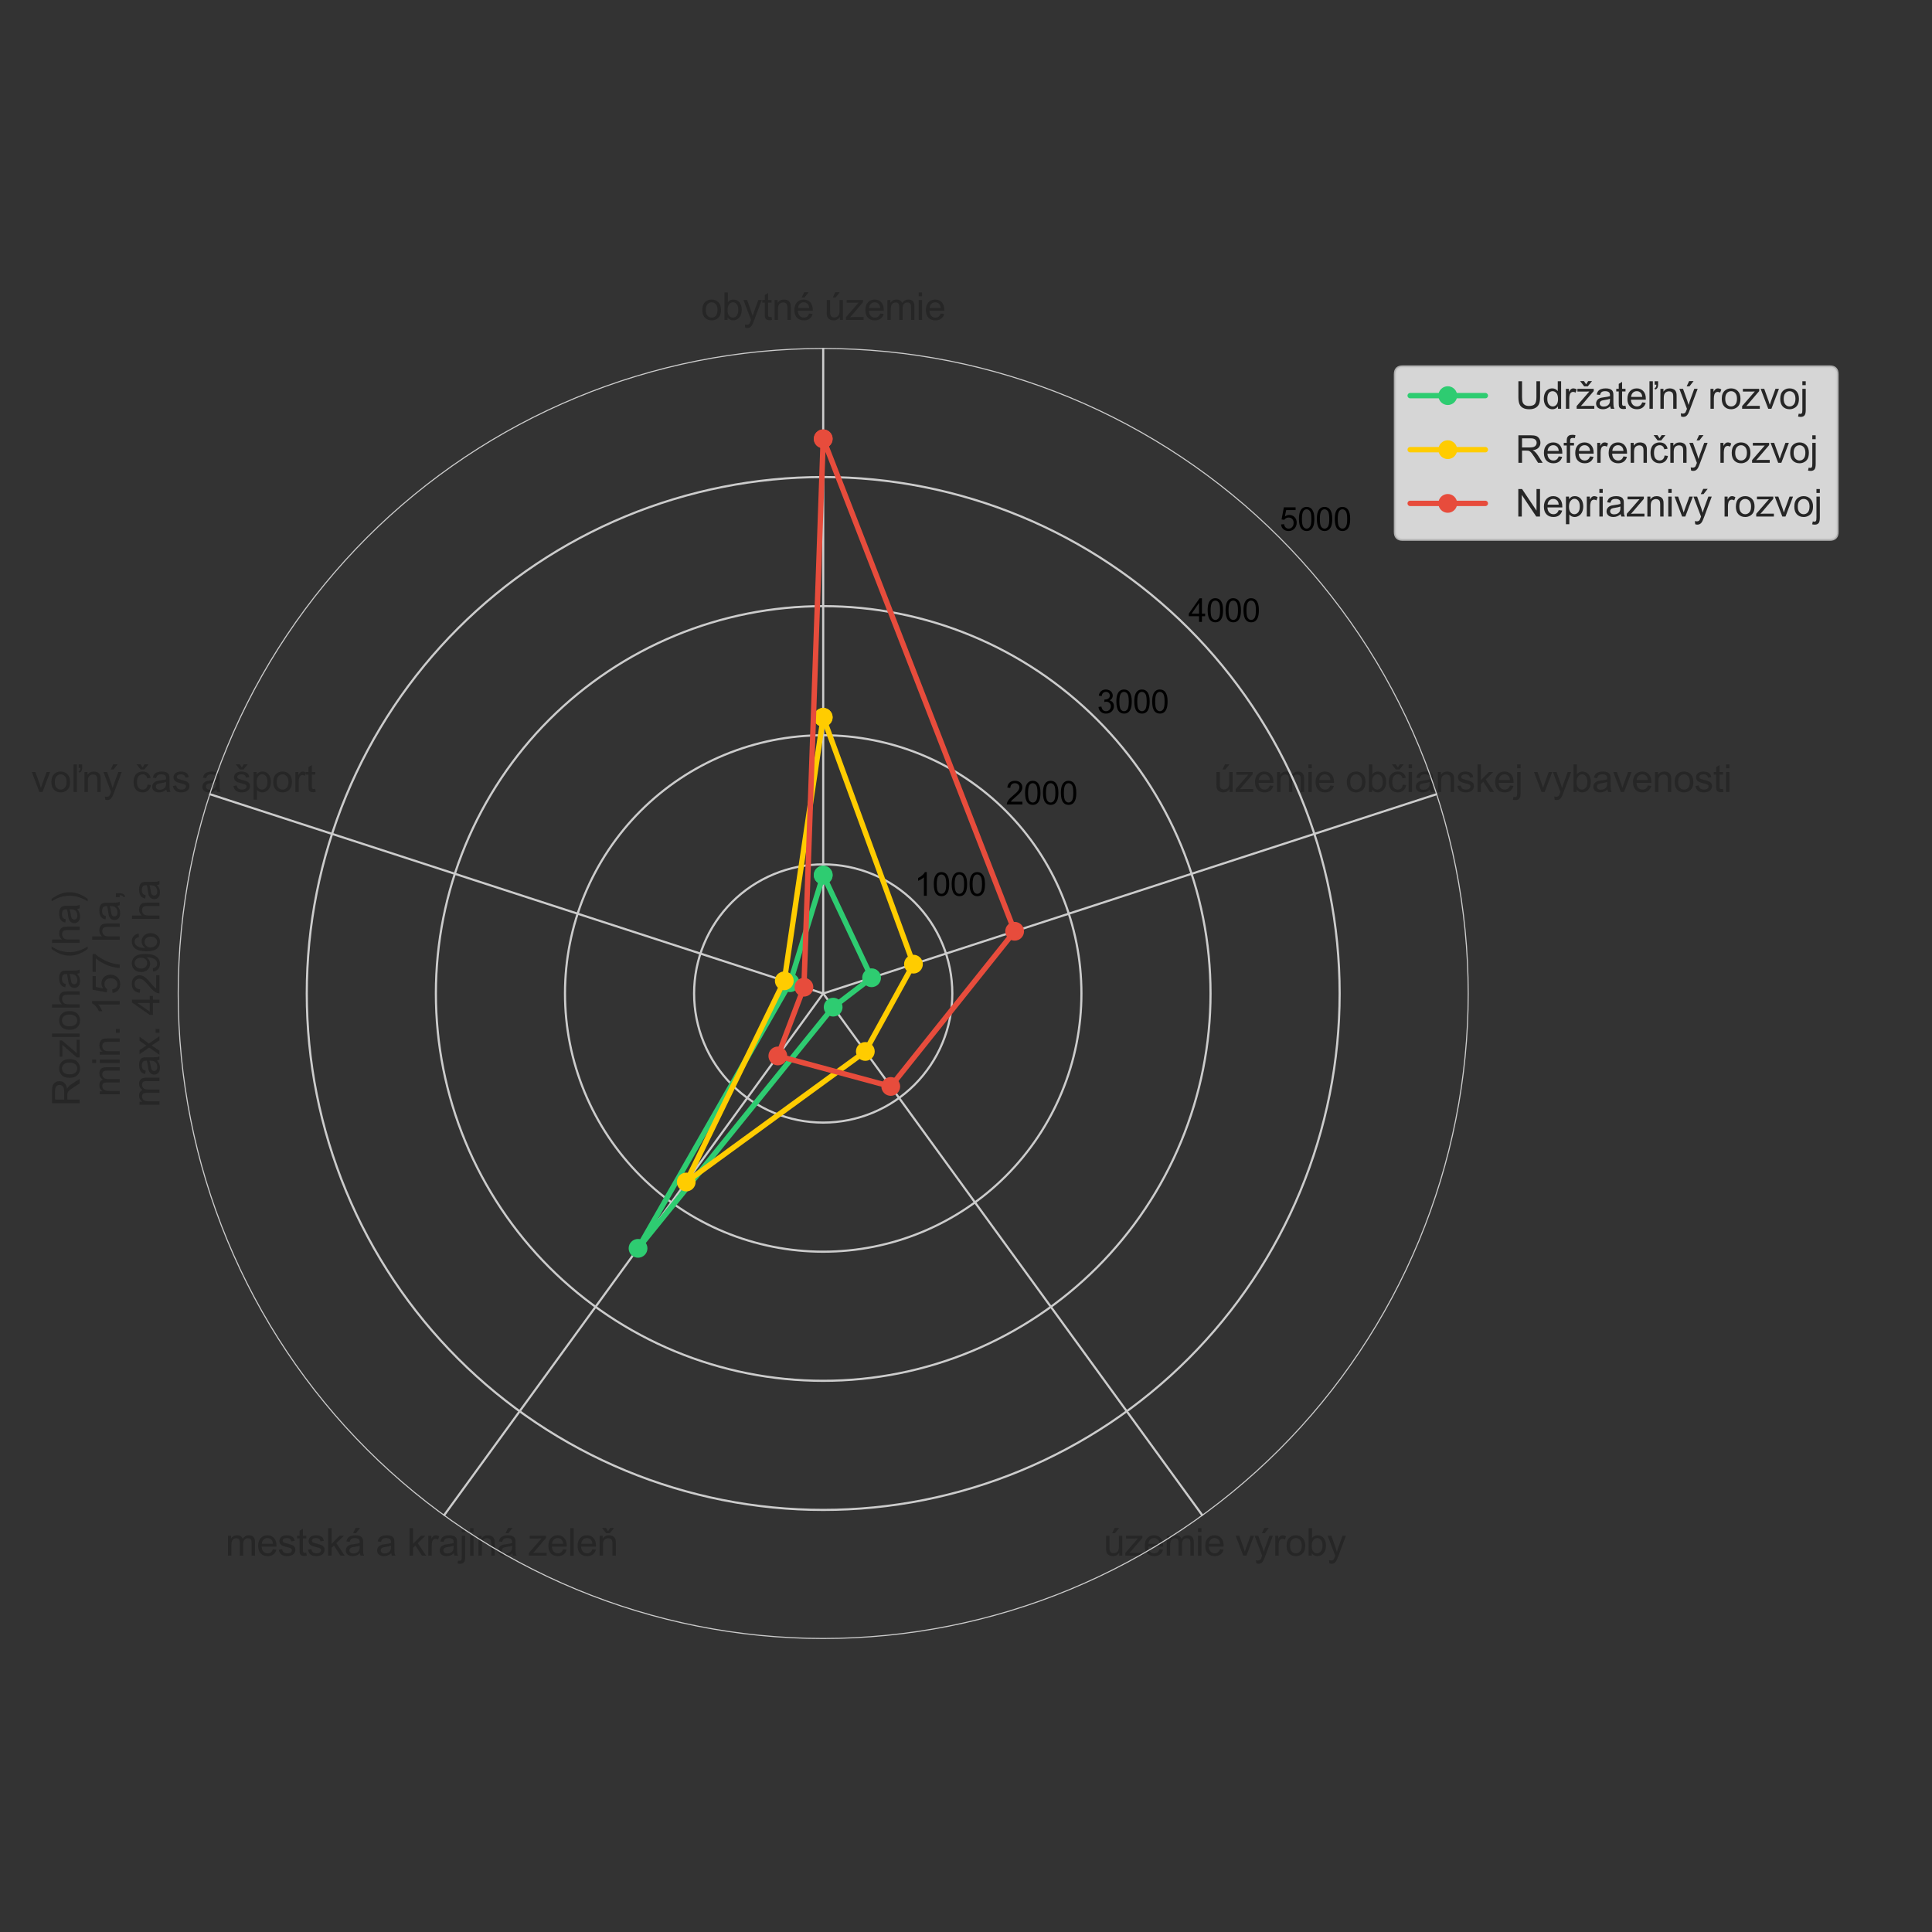 <?xml version="1.0" encoding="utf-8" standalone="no"?>
<!DOCTYPE svg PUBLIC "-//W3C//DTD SVG 1.1//EN"
  "http://www.w3.org/Graphics/SVG/1.1/DTD/svg11.dtd">
<svg xmlns:xlink="http://www.w3.org/1999/xlink" width="720pt" height="720pt" viewBox="0 0 720 720" xmlns="http://www.w3.org/2000/svg" version="1.1">
 <rect x="0" y="0" width="720" height="720" fill="#333333" stroke="none"/>
 <defs>
  <style type="text/css">*{stroke-linejoin: round; stroke-linecap: butt}</style>
 </defs>
 <g id="figure_1">
  <g id="patch_1">
   <path d="M 0 720 
L 720 720 
L 720 0 
L 0 0 
L 0 720 
z
" style="fill: none"/>
  </g>
  <g id="axes_1">
   <g id="patch_2">
    <path d="M 547.36 370.24 
C 547.36 338.648 541.137 307.364 529.047 278.176 
C 516.958 248.989 499.236 222.468 476.898 200.129 
C 454.559 177.79 428.037 160.069 398.85 147.979 
C 369.663 135.889 338.378 129.666 306.786 129.666 
C 275.194 129.666 243.91 135.889 214.723 147.979 
C 185.536 160.069 159.014 177.79 136.675 200.129 
C 114.336 222.468 96.615 248.989 84.525 278.176 
C 72.436 307.364 66.213 338.648 66.213 370.24 
C 66.213 401.832 72.436 433.116 84.525 462.304 
C 96.615 491.491 114.336 518.012 136.675 540.351 
C 159.014 562.69 185.536 580.411 214.723 592.501 
C 243.91 604.591 275.194 610.814 306.786 610.814 
C 338.378 610.814 369.663 604.591 398.85 592.501 
C 428.037 580.411 454.559 562.69 476.898 540.351 
C 499.236 518.012 516.958 491.491 529.047 462.304 
C 541.137 433.116 547.36 401.832 547.36 370.24 
M 306.786 370.24 
C 306.786 370.24 306.786 370.24 306.786 370.24 
C 306.786 370.24 306.786 370.24 306.786 370.24 
C 306.786 370.24 306.786 370.24 306.786 370.24 
C 306.786 370.24 306.786 370.24 306.786 370.24 
C 306.786 370.24 306.786 370.24 306.786 370.24 
C 306.786 370.24 306.786 370.24 306.786 370.24 
C 306.786 370.24 306.786 370.24 306.786 370.24 
C 306.786 370.24 306.786 370.24 306.786 370.24 
C 306.786 370.24 306.786 370.24 306.786 370.24 
C 306.786 370.24 306.786 370.24 306.786 370.24 
C 306.786 370.24 306.786 370.24 306.786 370.24 
C 306.786 370.24 306.786 370.24 306.786 370.24 
C 306.786 370.24 306.786 370.24 306.786 370.24 
C 306.786 370.24 306.786 370.24 306.786 370.24 
C 306.786 370.24 306.786 370.24 306.786 370.24 
C 306.786 370.24 306.786 370.24 306.786 370.24 
L 306.786 370.24 
z
" style="fill: none"/>
   </g>
   <g id="matplotlib.axis_1">
    <g id="xtick_1">
     <g id="line2d_1">
      <path d="M 306.786 370.24 
L 306.786 129.666 
" clip-path="url(#p7ace6529b2)" style="fill: none; stroke: #cccccc; stroke-width: 0.8; stroke-linecap: round"/>
     </g>
     <g id="text_1">
      <!-- obytné územie -->
      <g style="fill: #262626" transform="translate(261.262 119.231) scale(0.14 -0.14)">
       <defs>
        <path id="ArialMT-6f" d="M 213 1659 
Q 213 2581 725 3025 
Q 1153 3394 1769 3394 
Q 2453 3394 2887 2945 
Q 3322 2497 3322 1706 
Q 3322 1066 3130 698 
Q 2938 331 2570 128 
Q 2203 -75 1769 -75 
Q 1072 -75 642 372 
Q 213 819 213 1659 
z
M 791 1659 
Q 791 1022 1069 705 
Q 1347 388 1769 388 
Q 2188 388 2466 706 
Q 2744 1025 2744 1678 
Q 2744 2294 2464 2611 
Q 2184 2928 1769 2928 
Q 1347 2928 1069 2612 
Q 791 2297 791 1659 
z
" transform="scale(0.016)"/>
        <path id="ArialMT-62" d="M 941 0 
L 419 0 
L 419 4581 
L 981 4581 
L 981 2947 
Q 1338 3394 1891 3394 
Q 2197 3394 2470 3270 
Q 2744 3147 2920 2923 
Q 3097 2700 3197 2384 
Q 3297 2069 3297 1709 
Q 3297 856 2875 390 
Q 2453 -75 1863 -75 
Q 1275 -75 941 416 
L 941 0 
z
M 934 1684 
Q 934 1088 1097 822 
Q 1363 388 1816 388 
Q 2184 388 2453 708 
Q 2722 1028 2722 1663 
Q 2722 2313 2464 2622 
Q 2206 2931 1841 2931 
Q 1472 2931 1203 2611 
Q 934 2291 934 1684 
z
" transform="scale(0.016)"/>
        <path id="ArialMT-79" d="M 397 -1278 
L 334 -750 
Q 519 -800 656 -800 
Q 844 -800 956 -737 
Q 1069 -675 1141 -563 
Q 1194 -478 1313 -144 
Q 1328 -97 1363 -6 
L 103 3319 
L 709 3319 
L 1400 1397 
Q 1534 1031 1641 628 
Q 1738 1016 1872 1384 
L 2581 3319 
L 3144 3319 
L 1881 -56 
Q 1678 -603 1566 -809 
Q 1416 -1088 1222 -1217 
Q 1028 -1347 759 -1347 
Q 597 -1347 397 -1278 
z
" transform="scale(0.016)"/>
        <path id="ArialMT-74" d="M 1650 503 
L 1731 6 
Q 1494 -44 1306 -44 
Q 1000 -44 831 53 
Q 663 150 594 308 
Q 525 466 525 972 
L 525 2881 
L 113 2881 
L 113 3319 
L 525 3319 
L 525 4141 
L 1084 4478 
L 1084 3319 
L 1650 3319 
L 1650 2881 
L 1084 2881 
L 1084 941 
Q 1084 700 1114 631 
Q 1144 563 1211 522 
Q 1278 481 1403 481 
Q 1497 481 1650 503 
z
" transform="scale(0.016)"/>
        <path id="ArialMT-6e" d="M 422 0 
L 422 3319 
L 928 3319 
L 928 2847 
Q 1294 3394 1984 3394 
Q 2284 3394 2536 3286 
Q 2788 3178 2913 3003 
Q 3038 2828 3088 2588 
Q 3119 2431 3119 2041 
L 3119 0 
L 2556 0 
L 2556 2019 
Q 2556 2363 2490 2533 
Q 2425 2703 2258 2804 
Q 2091 2906 1866 2906 
Q 1506 2906 1245 2678 
Q 984 2450 984 1813 
L 984 0 
L 422 0 
z
" transform="scale(0.016)"/>
        <path id="ArialMT-e9" d="M 2694 1069 
L 3275 997 
Q 3138 488 2766 206 
Q 2394 -75 1816 -75 
Q 1088 -75 661 373 
Q 234 822 234 1631 
Q 234 2469 665 2931 
Q 1097 3394 1784 3394 
Q 2450 3394 2872 2941 
Q 3294 2488 3294 1666 
Q 3294 1616 3291 1516 
L 816 1516 
Q 847 969 1125 678 
Q 1403 388 1819 388 
Q 2128 388 2347 550 
Q 2566 713 2694 1069 
z
M 847 1978 
L 2700 1978 
Q 2663 2397 2488 2606 
Q 2219 2931 1791 2931 
Q 1403 2931 1139 2672 
Q 875 2413 847 1978 
z
M 1453 3731 
L 1869 4606 
L 2606 4606 
L 1919 3731 
L 1453 3731 
z
" transform="scale(0.016)"/>
        <path id="ArialMT-20" transform="scale(0.016)"/>
        <path id="ArialMT-fa" d="M 2597 0 
L 2597 488 
Q 2209 -75 1544 -75 
Q 1250 -75 995 37 
Q 741 150 617 320 
Q 494 491 444 738 
Q 409 903 409 1263 
L 409 3319 
L 972 3319 
L 972 1478 
Q 972 1038 1006 884 
Q 1059 663 1231 536 
Q 1403 409 1656 409 
Q 1909 409 2131 539 
Q 2353 669 2445 892 
Q 2538 1116 2538 1541 
L 2538 3319 
L 3100 3319 
L 3100 0 
L 2597 0 
z
M 1416 3731 
L 1831 4606 
L 2569 4606 
L 1881 3731 
L 1416 3731 
z
" transform="scale(0.016)"/>
        <path id="ArialMT-7a" d="M 125 0 
L 125 456 
L 2238 2881 
Q 1878 2863 1603 2863 
L 250 2863 
L 250 3319 
L 2963 3319 
L 2963 2947 
L 1166 841 
L 819 456 
Q 1197 484 1528 484 
L 3063 484 
L 3063 0 
L 125 0 
z
" transform="scale(0.016)"/>
        <path id="ArialMT-65" d="M 2694 1069 
L 3275 997 
Q 3138 488 2766 206 
Q 2394 -75 1816 -75 
Q 1088 -75 661 373 
Q 234 822 234 1631 
Q 234 2469 665 2931 
Q 1097 3394 1784 3394 
Q 2450 3394 2872 2941 
Q 3294 2488 3294 1666 
Q 3294 1616 3291 1516 
L 816 1516 
Q 847 969 1125 678 
Q 1403 388 1819 388 
Q 2128 388 2347 550 
Q 2566 713 2694 1069 
z
M 847 1978 
L 2700 1978 
Q 2663 2397 2488 2606 
Q 2219 2931 1791 2931 
Q 1403 2931 1139 2672 
Q 875 2413 847 1978 
z
" transform="scale(0.016)"/>
        <path id="ArialMT-6d" d="M 422 0 
L 422 3319 
L 925 3319 
L 925 2853 
Q 1081 3097 1340 3245 
Q 1600 3394 1931 3394 
Q 2300 3394 2536 3241 
Q 2772 3088 2869 2813 
Q 3263 3394 3894 3394 
Q 4388 3394 4653 3120 
Q 4919 2847 4919 2278 
L 4919 0 
L 4359 0 
L 4359 2091 
Q 4359 2428 4304 2576 
Q 4250 2725 4106 2815 
Q 3963 2906 3769 2906 
Q 3419 2906 3187 2673 
Q 2956 2441 2956 1928 
L 2956 0 
L 2394 0 
L 2394 2156 
Q 2394 2531 2256 2718 
Q 2119 2906 1806 2906 
Q 1569 2906 1367 2781 
Q 1166 2656 1075 2415 
Q 984 2175 984 1722 
L 984 0 
L 422 0 
z
" transform="scale(0.016)"/>
        <path id="ArialMT-69" d="M 425 3934 
L 425 4581 
L 988 4581 
L 988 3934 
L 425 3934 
z
M 425 0 
L 425 3319 
L 988 3319 
L 988 0 
L 425 0 
z
" transform="scale(0.016)"/>
       </defs>
       <use xlink:href="#ArialMT-6f"/>
       <use xlink:href="#ArialMT-62" x="55.615"/>
       <use xlink:href="#ArialMT-79" x="111.23"/>
       <use xlink:href="#ArialMT-74" x="161.23"/>
       <use xlink:href="#ArialMT-6e" x="189.014"/>
       <use xlink:href="#ArialMT-e9" x="244.629"/>
       <use xlink:href="#ArialMT-20" x="300.244"/>
       <use xlink:href="#ArialMT-fa" x="328.027"/>
       <use xlink:href="#ArialMT-7a" x="383.643"/>
       <use xlink:href="#ArialMT-65" x="433.643"/>
       <use xlink:href="#ArialMT-6d" x="489.258"/>
       <use xlink:href="#ArialMT-69" x="572.559"/>
       <use xlink:href="#ArialMT-65" x="594.775"/>
      </g>
     </g>
    </g>
    <g id="xtick_2">
     <g id="line2d_2">
      <path d="M 306.786 370.24 
L 535.585 295.899 
" clip-path="url(#p7ace6529b2)" style="fill: none; stroke: #cccccc; stroke-width: 0.8; stroke-linecap: round"/>
     </g>
     <g id="text_2">
      <!-- územie občianskej vybavenosti -->
      <g style="fill: #262626" transform="translate(452.41 295.137) scale(0.14 -0.14)">
       <defs>
        <path id="ArialMT-10d" d="M 2588 1216 
L 3141 1144 
Q 3050 572 2676 248 
Q 2303 -75 1759 -75 
Q 1078 -75 664 370 
Q 250 816 250 1647 
Q 250 2184 428 2587 
Q 606 2991 970 3192 
Q 1334 3394 1763 3394 
Q 2303 3394 2647 3120 
Q 2991 2847 3088 2344 
L 2541 2259 
Q 2463 2594 2264 2762 
Q 2066 2931 1784 2931 
Q 1359 2931 1093 2626 
Q 828 2322 828 1663 
Q 828 994 1084 691 
Q 1341 388 1753 388 
Q 2084 388 2306 591 
Q 2528 794 2588 1216 
z
M 1753 4075 
L 2097 4606 
L 2734 4606 
L 2031 3731 
L 1431 3731 
L 756 4606 
L 1400 4606 
L 1753 4075 
z
" transform="scale(0.016)"/>
        <path id="ArialMT-61" d="M 2588 409 
Q 2275 144 1986 34 
Q 1697 -75 1366 -75 
Q 819 -75 525 192 
Q 231 459 231 875 
Q 231 1119 342 1320 
Q 453 1522 633 1644 
Q 813 1766 1038 1828 
Q 1203 1872 1538 1913 
Q 2219 1994 2541 2106 
Q 2544 2222 2544 2253 
Q 2544 2597 2384 2738 
Q 2169 2928 1744 2928 
Q 1347 2928 1158 2789 
Q 969 2650 878 2297 
L 328 2372 
Q 403 2725 575 2942 
Q 747 3159 1072 3276 
Q 1397 3394 1825 3394 
Q 2250 3394 2515 3294 
Q 2781 3194 2906 3042 
Q 3031 2891 3081 2659 
Q 3109 2516 3109 2141 
L 3109 1391 
Q 3109 606 3145 398 
Q 3181 191 3288 0 
L 2700 0 
Q 2613 175 2588 409 
z
M 2541 1666 
Q 2234 1541 1622 1453 
Q 1275 1403 1131 1340 
Q 988 1278 909 1158 
Q 831 1038 831 891 
Q 831 666 1001 516 
Q 1172 366 1500 366 
Q 1825 366 2078 508 
Q 2331 650 2450 897 
Q 2541 1088 2541 1459 
L 2541 1666 
z
" transform="scale(0.016)"/>
        <path id="ArialMT-73" d="M 197 991 
L 753 1078 
Q 800 744 1014 566 
Q 1228 388 1613 388 
Q 2000 388 2187 545 
Q 2375 703 2375 916 
Q 2375 1106 2209 1216 
Q 2094 1291 1634 1406 
Q 1016 1563 777 1677 
Q 538 1791 414 1992 
Q 291 2194 291 2438 
Q 291 2659 392 2848 
Q 494 3038 669 3163 
Q 800 3259 1026 3326 
Q 1253 3394 1513 3394 
Q 1903 3394 2198 3281 
Q 2494 3169 2634 2976 
Q 2775 2784 2828 2463 
L 2278 2388 
Q 2241 2644 2061 2787 
Q 1881 2931 1553 2931 
Q 1166 2931 1000 2803 
Q 834 2675 834 2503 
Q 834 2394 903 2306 
Q 972 2216 1119 2156 
Q 1203 2125 1616 2013 
Q 2213 1853 2448 1751 
Q 2684 1650 2818 1456 
Q 2953 1263 2953 975 
Q 2953 694 2789 445 
Q 2625 197 2315 61 
Q 2006 -75 1616 -75 
Q 969 -75 630 194 
Q 291 463 197 991 
z
" transform="scale(0.016)"/>
        <path id="ArialMT-6b" d="M 425 0 
L 425 4581 
L 988 4581 
L 988 1969 
L 2319 3319 
L 3047 3319 
L 1778 2088 
L 3175 0 
L 2481 0 
L 1384 1697 
L 988 1316 
L 988 0 
L 425 0 
z
" transform="scale(0.016)"/>
        <path id="ArialMT-6a" d="M 419 3928 
L 419 4581 
L 981 4581 
L 981 3928 
L 419 3928 
z
M -294 -1288 
L -188 -809 
Q -19 -853 78 -853 
Q 250 -853 334 -739 
Q 419 -625 419 -169 
L 419 3319 
L 981 3319 
L 981 -181 
Q 981 -794 822 -1034 
Q 619 -1347 147 -1347 
Q -81 -1347 -294 -1288 
z
" transform="scale(0.016)"/>
        <path id="ArialMT-76" d="M 1344 0 
L 81 3319 
L 675 3319 
L 1388 1331 
Q 1503 1009 1600 663 
Q 1675 925 1809 1294 
L 2547 3319 
L 3125 3319 
L 1869 0 
L 1344 0 
z
" transform="scale(0.016)"/>
       </defs>
       <use xlink:href="#ArialMT-fa"/>
       <use xlink:href="#ArialMT-7a" x="55.615"/>
       <use xlink:href="#ArialMT-65" x="105.615"/>
       <use xlink:href="#ArialMT-6d" x="161.23"/>
       <use xlink:href="#ArialMT-69" x="244.531"/>
       <use xlink:href="#ArialMT-65" x="266.748"/>
       <use xlink:href="#ArialMT-20" x="322.363"/>
       <use xlink:href="#ArialMT-6f" x="350.146"/>
       <use xlink:href="#ArialMT-62" x="405.762"/>
       <use xlink:href="#ArialMT-10d" x="461.377"/>
       <use xlink:href="#ArialMT-69" x="511.377"/>
       <use xlink:href="#ArialMT-61" x="533.594"/>
       <use xlink:href="#ArialMT-6e" x="589.209"/>
       <use xlink:href="#ArialMT-73" x="644.824"/>
       <use xlink:href="#ArialMT-6b" x="694.824"/>
       <use xlink:href="#ArialMT-65" x="744.824"/>
       <use xlink:href="#ArialMT-6a" x="800.439"/>
       <use xlink:href="#ArialMT-20" x="822.656"/>
       <use xlink:href="#ArialMT-76" x="850.439"/>
       <use xlink:href="#ArialMT-79" x="900.439"/>
       <use xlink:href="#ArialMT-62" x="950.439"/>
       <use xlink:href="#ArialMT-61" x="1006.055"/>
       <use xlink:href="#ArialMT-76" x="1061.67"/>
       <use xlink:href="#ArialMT-65" x="1111.67"/>
       <use xlink:href="#ArialMT-6e" x="1167.285"/>
       <use xlink:href="#ArialMT-6f" x="1222.9"/>
       <use xlink:href="#ArialMT-73" x="1278.516"/>
       <use xlink:href="#ArialMT-74" x="1328.516"/>
       <use xlink:href="#ArialMT-69" x="1356.299"/>
      </g>
     </g>
    </g>
    <g id="xtick_3">
     <g id="line2d_3">
      <path d="M 306.786 370.24 
L 448.192 564.868 
" clip-path="url(#p7ace6529b2)" style="fill: none; stroke: #cccccc; stroke-width: 0.8; stroke-linecap: round"/>
     </g>
     <g id="text_3">
      <!-- územie výroby -->
      <g style="fill: #262626" transform="translate(411.296 579.759) scale(0.14 -0.14)">
       <defs>
        <path id="ArialMT-fd" d="M 397 -1278 
L 334 -750 
Q 519 -800 656 -800 
Q 844 -800 956 -737 
Q 1069 -675 1141 -563 
Q 1194 -478 1313 -144 
Q 1328 -97 1363 -6 
L 103 3319 
L 709 3319 
L 1400 1397 
Q 1534 1031 1641 628 
Q 1738 1016 1872 1384 
L 2581 3319 
L 3144 3319 
L 1881 -56 
Q 1678 -603 1566 -809 
Q 1416 -1088 1222 -1217 
Q 1028 -1347 759 -1347 
Q 597 -1347 397 -1278 
z
M 1313 3731 
L 1728 4606 
L 2466 4606 
L 1778 3731 
L 1313 3731 
z
" transform="scale(0.016)"/>
        <path id="ArialMT-72" d="M 416 0 
L 416 3319 
L 922 3319 
L 922 2816 
Q 1116 3169 1280 3281 
Q 1444 3394 1641 3394 
Q 1925 3394 2219 3213 
L 2025 2691 
Q 1819 2813 1613 2813 
Q 1428 2813 1281 2702 
Q 1134 2591 1072 2394 
Q 978 2094 978 1738 
L 978 0 
L 416 0 
z
" transform="scale(0.016)"/>
       </defs>
       <use xlink:href="#ArialMT-fa"/>
       <use xlink:href="#ArialMT-7a" x="55.615"/>
       <use xlink:href="#ArialMT-65" x="105.615"/>
       <use xlink:href="#ArialMT-6d" x="161.23"/>
       <use xlink:href="#ArialMT-69" x="244.531"/>
       <use xlink:href="#ArialMT-65" x="266.748"/>
       <use xlink:href="#ArialMT-20" x="322.363"/>
       <use xlink:href="#ArialMT-76" x="350.146"/>
       <use xlink:href="#ArialMT-fd" x="400.146"/>
       <use xlink:href="#ArialMT-72" x="450.146"/>
       <use xlink:href="#ArialMT-6f" x="483.447"/>
       <use xlink:href="#ArialMT-62" x="539.062"/>
       <use xlink:href="#ArialMT-79" x="594.678"/>
      </g>
     </g>
    </g>
    <g id="xtick_4">
     <g id="line2d_4">
      <path d="M 306.786 370.24 
L 165.381 564.868 
" clip-path="url(#p7ace6529b2)" style="fill: none; stroke: #cccccc; stroke-width: 0.8; stroke-linecap: round"/>
     </g>
     <g id="text_4">
      <!-- mestská a krajiná zeleň -->
      <g style="fill: #262626" transform="translate(84.012 579.759) scale(0.14 -0.14)">
       <defs>
        <path id="ArialMT-e1" d="M 2588 409 
Q 2275 144 1986 34 
Q 1697 -75 1366 -75 
Q 819 -75 525 192 
Q 231 459 231 875 
Q 231 1119 342 1320 
Q 453 1522 633 1644 
Q 813 1766 1038 1828 
Q 1203 1872 1538 1913 
Q 2219 1994 2541 2106 
Q 2544 2222 2544 2253 
Q 2544 2597 2384 2738 
Q 2169 2928 1744 2928 
Q 1347 2928 1158 2789 
Q 969 2650 878 2297 
L 328 2372 
Q 403 2725 575 2942 
Q 747 3159 1072 3276 
Q 1397 3394 1825 3394 
Q 2250 3394 2515 3294 
Q 2781 3194 2906 3042 
Q 3031 2891 3081 2659 
Q 3109 2516 3109 2141 
L 3109 1391 
Q 3109 606 3145 398 
Q 3181 191 3288 0 
L 2700 0 
Q 2613 175 2588 409 
z
M 2541 1666 
Q 2234 1541 1622 1453 
Q 1275 1403 1131 1340 
Q 988 1278 909 1158 
Q 831 1038 831 891 
Q 831 666 1001 516 
Q 1172 366 1500 366 
Q 1825 366 2078 508 
Q 2331 650 2450 897 
Q 2541 1088 2541 1459 
L 2541 1666 
z
M 1447 3731 
L 1863 4606 
L 2600 4606 
L 1913 3731 
L 1447 3731 
z
" transform="scale(0.016)"/>
        <path id="ArialMT-6c" d="M 409 0 
L 409 4581 
L 972 4581 
L 972 0 
L 409 0 
z
" transform="scale(0.016)"/>
        <path id="ArialMT-148" d="M 422 0 
L 422 3319 
L 928 3319 
L 928 2847 
Q 1294 3394 1984 3394 
Q 2284 3394 2536 3286 
Q 2788 3178 2913 3003 
Q 3038 2828 3088 2588 
Q 3119 2431 3119 2041 
L 3119 0 
L 2556 0 
L 2556 2019 
Q 2556 2363 2490 2533 
Q 2425 2703 2258 2804 
Q 2091 2906 1866 2906 
Q 1506 2906 1245 2678 
Q 984 2450 984 1813 
L 984 0 
L 422 0 
z
M 1828 4075 
L 2172 4606 
L 2809 4606 
L 2106 3731 
L 1506 3731 
L 831 4606 
L 1475 4606 
L 1828 4075 
z
" transform="scale(0.016)"/>
       </defs>
       <use xlink:href="#ArialMT-6d"/>
       <use xlink:href="#ArialMT-65" x="83.301"/>
       <use xlink:href="#ArialMT-73" x="138.916"/>
       <use xlink:href="#ArialMT-74" x="188.916"/>
       <use xlink:href="#ArialMT-73" x="216.699"/>
       <use xlink:href="#ArialMT-6b" x="266.699"/>
       <use xlink:href="#ArialMT-e1" x="316.699"/>
       <use xlink:href="#ArialMT-20" x="372.314"/>
       <use xlink:href="#ArialMT-61" x="400.098"/>
       <use xlink:href="#ArialMT-20" x="455.713"/>
       <use xlink:href="#ArialMT-6b" x="483.496"/>
       <use xlink:href="#ArialMT-72" x="533.496"/>
       <use xlink:href="#ArialMT-61" x="566.797"/>
       <use xlink:href="#ArialMT-6a" x="622.412"/>
       <use xlink:href="#ArialMT-69" x="644.629"/>
       <use xlink:href="#ArialMT-6e" x="666.846"/>
       <use xlink:href="#ArialMT-e1" x="722.461"/>
       <use xlink:href="#ArialMT-20" x="778.076"/>
       <use xlink:href="#ArialMT-7a" x="805.859"/>
       <use xlink:href="#ArialMT-65" x="855.859"/>
       <use xlink:href="#ArialMT-6c" x="911.475"/>
       <use xlink:href="#ArialMT-65" x="933.691"/>
       <use xlink:href="#ArialMT-148" x="989.307"/>
      </g>
     </g>
    </g>
    <g id="xtick_5">
     <g id="line2d_5">
      <path d="M 306.786 370.24 
L 77.987 295.899 
" clip-path="url(#p7ace6529b2)" style="fill: none; stroke: #cccccc; stroke-width: 0.8; stroke-linecap: round"/>
     </g>
     <g id="text_5">
      <!-- voľný čas a šport -->
      <g style="fill: #262626" transform="translate(11.666 295.137) scale(0.14 -0.14)">
       <defs>
        <path id="ArialMT-13e" d="M 1288 4003 
L 1288 4581 
L 1863 4581 
L 1863 4003 
Q 1863 3688 1750 3492 
Q 1638 3297 1394 3191 
L 1253 3403 
Q 1413 3475 1489 3611 
Q 1566 3747 1572 4003 
L 1288 4003 
z
M 425 0 
L 425 4581 
L 988 4581 
L 988 0 
L 425 0 
z
" transform="scale(0.016)"/>
        <path id="ArialMT-161" d="M 197 991 
L 753 1078 
Q 800 744 1014 566 
Q 1228 388 1613 388 
Q 2000 388 2187 545 
Q 2375 703 2375 916 
Q 2375 1106 2209 1216 
Q 2094 1291 1634 1406 
Q 1016 1563 777 1677 
Q 538 1791 414 1992 
Q 291 2194 291 2438 
Q 291 2659 392 2848 
Q 494 3038 669 3163 
Q 800 3259 1026 3326 
Q 1253 3394 1513 3394 
Q 1903 3394 2198 3281 
Q 2494 3169 2634 2976 
Q 2775 2784 2828 2463 
L 2278 2388 
Q 2241 2644 2061 2787 
Q 1881 2931 1553 2931 
Q 1166 2931 1000 2803 
Q 834 2675 834 2503 
Q 834 2394 903 2306 
Q 972 2216 1119 2156 
Q 1203 2125 1616 2013 
Q 2213 1853 2448 1751 
Q 2684 1650 2818 1456 
Q 2953 1263 2953 975 
Q 2953 694 2789 445 
Q 2625 197 2315 61 
Q 2006 -75 1616 -75 
Q 969 -75 630 194 
Q 291 463 197 991 
z
M 1584 4075 
L 1928 4606 
L 2566 4606 
L 1863 3731 
L 1263 3731 
L 588 4606 
L 1231 4606 
L 1584 4075 
z
" transform="scale(0.016)"/>
        <path id="ArialMT-70" d="M 422 -1272 
L 422 3319 
L 934 3319 
L 934 2888 
Q 1116 3141 1344 3267 
Q 1572 3394 1897 3394 
Q 2322 3394 2647 3175 
Q 2972 2956 3137 2557 
Q 3303 2159 3303 1684 
Q 3303 1175 3120 767 
Q 2938 359 2589 142 
Q 2241 -75 1856 -75 
Q 1575 -75 1351 44 
Q 1128 163 984 344 
L 984 -1272 
L 422 -1272 
z
M 931 1641 
Q 931 1000 1190 694 
Q 1450 388 1819 388 
Q 2194 388 2461 705 
Q 2728 1022 2728 1688 
Q 2728 2322 2467 2637 
Q 2206 2953 1844 2953 
Q 1484 2953 1207 2617 
Q 931 2281 931 1641 
z
" transform="scale(0.016)"/>
       </defs>
       <use xlink:href="#ArialMT-76"/>
       <use xlink:href="#ArialMT-6f" x="50"/>
       <use xlink:href="#ArialMT-13e" x="105.615"/>
       <use xlink:href="#ArialMT-6e" x="134.766"/>
       <use xlink:href="#ArialMT-fd" x="190.381"/>
       <use xlink:href="#ArialMT-20" x="240.381"/>
       <use xlink:href="#ArialMT-10d" x="268.164"/>
       <use xlink:href="#ArialMT-61" x="318.164"/>
       <use xlink:href="#ArialMT-73" x="373.779"/>
       <use xlink:href="#ArialMT-20" x="423.779"/>
       <use xlink:href="#ArialMT-61" x="451.562"/>
       <use xlink:href="#ArialMT-20" x="507.178"/>
       <use xlink:href="#ArialMT-161" x="534.961"/>
       <use xlink:href="#ArialMT-70" x="584.961"/>
       <use xlink:href="#ArialMT-6f" x="640.576"/>
       <use xlink:href="#ArialMT-72" x="696.191"/>
       <use xlink:href="#ArialMT-74" x="729.492"/>
      </g>
     </g>
    </g>
   </g>
   <g id="matplotlib.axis_2">
    <g id="ytick_1">
     <g id="line2d_6">
      <path d="M 306.786 322.125 
C 313.105 322.125 319.362 323.37 325.199 325.788 
C 331.036 328.206 336.341 331.75 340.809 336.218 
C 345.276 340.686 348.821 345.99 351.239 351.827 
C 353.656 357.665 354.901 363.922 354.901 370.24 
C 354.901 376.558 353.656 382.815 351.239 388.653 
C 348.821 394.49 345.276 399.794 340.809 404.262 
C 336.341 408.73 331.036 412.274 325.199 414.692 
C 319.362 417.11 313.105 418.355 306.786 418.355 
C 300.468 418.355 294.211 417.11 288.374 414.692 
C 282.536 412.274 277.232 408.73 272.764 404.262 
C 268.296 399.794 264.752 394.49 262.334 388.653 
C 259.916 382.815 258.672 376.558 258.672 370.24 
C 258.672 363.922 259.916 357.665 262.334 351.827 
C 264.752 345.99 268.296 340.686 272.764 336.218 
C 277.232 331.75 282.536 328.206 288.374 325.788 
C 294.211 323.37 300.468 322.125 306.786 322.125 
" clip-path="url(#p7ace6529b2)" style="fill: none; stroke: #cccccc; stroke-width: 0.8; stroke-linecap: round"/>
     </g>
     <g id="text_6">
      <!-- 1000 -->
      <g transform="translate(340.809 333.833) scale(0.12 -0.12)">
       <defs>
        <path id="ArialMT-31" d="M 2384 0 
L 1822 0 
L 1822 3584 
Q 1619 3391 1289 3197 
Q 959 3003 697 2906 
L 697 3450 
Q 1169 3672 1522 3987 
Q 1875 4303 2022 4600 
L 2384 4600 
L 2384 0 
z
" transform="scale(0.016)"/>
        <path id="ArialMT-30" d="M 266 2259 
Q 266 3072 433 3567 
Q 600 4063 929 4331 
Q 1259 4600 1759 4600 
Q 2128 4600 2406 4451 
Q 2684 4303 2865 4023 
Q 3047 3744 3150 3342 
Q 3253 2941 3253 2259 
Q 3253 1453 3087 958 
Q 2922 463 2592 192 
Q 2263 -78 1759 -78 
Q 1097 -78 719 397 
Q 266 969 266 2259 
z
M 844 2259 
Q 844 1131 1108 757 
Q 1372 384 1759 384 
Q 2147 384 2411 759 
Q 2675 1134 2675 2259 
Q 2675 3391 2411 3762 
Q 2147 4134 1753 4134 
Q 1366 4134 1134 3806 
Q 844 3388 844 2259 
z
" transform="scale(0.016)"/>
       </defs>
       <use xlink:href="#ArialMT-31"/>
       <use xlink:href="#ArialMT-30" x="55.615"/>
       <use xlink:href="#ArialMT-30" x="111.23"/>
       <use xlink:href="#ArialMT-30" x="166.846"/>
      </g>
     </g>
    </g>
    <g id="ytick_2">
     <g id="line2d_7">
      <path d="M 306.786 274.011 
C 319.423 274.011 331.937 276.5 343.612 281.336 
C 355.287 286.171 365.895 293.26 374.831 302.195 
C 383.766 311.131 390.855 321.74 395.691 333.415 
C 400.527 345.089 403.016 357.603 403.016 370.24 
C 403.016 382.877 400.527 395.391 395.691 407.065 
C 390.855 418.74 383.766 429.349 374.831 438.285 
C 365.895 447.22 355.287 454.309 343.612 459.144 
C 331.937 463.98 319.423 466.469 306.786 466.469 
C 294.15 466.469 281.636 463.98 269.961 459.144 
C 258.286 454.309 247.677 447.22 238.742 438.285 
C 229.806 429.349 222.718 418.74 217.882 407.065 
C 213.046 395.391 210.557 382.877 210.557 370.24 
C 210.557 357.603 213.046 345.089 217.882 333.415 
C 222.718 321.74 229.806 311.131 238.742 302.195 
C 247.677 293.26 258.286 286.171 269.961 281.336 
C 281.636 276.5 294.15 274.011 306.786 274.011 
" clip-path="url(#p7ace6529b2)" style="fill: none; stroke: #cccccc; stroke-width: 0.8; stroke-linecap: round"/>
     </g>
     <g id="text_7">
      <!-- 2000 -->
      <g transform="translate(374.831 299.81) scale(0.12 -0.12)">
       <defs>
        <path id="ArialMT-32" d="M 3222 541 
L 3222 0 
L 194 0 
Q 188 203 259 391 
Q 375 700 629 1000 
Q 884 1300 1366 1694 
Q 2113 2306 2375 2664 
Q 2638 3022 2638 3341 
Q 2638 3675 2398 3904 
Q 2159 4134 1775 4134 
Q 1369 4134 1125 3890 
Q 881 3647 878 3216 
L 300 3275 
Q 359 3922 746 4261 
Q 1134 4600 1788 4600 
Q 2447 4600 2831 4234 
Q 3216 3869 3216 3328 
Q 3216 3053 3103 2787 
Q 2991 2522 2730 2228 
Q 2469 1934 1863 1422 
Q 1356 997 1212 845 
Q 1069 694 975 541 
L 3222 541 
z
" transform="scale(0.016)"/>
       </defs>
       <use xlink:href="#ArialMT-32"/>
       <use xlink:href="#ArialMT-30" x="55.615"/>
       <use xlink:href="#ArialMT-30" x="111.23"/>
       <use xlink:href="#ArialMT-30" x="166.846"/>
      </g>
     </g>
    </g>
    <g id="ytick_3">
     <g id="line2d_8">
      <path d="M 306.786 225.896 
C 325.741 225.896 344.512 229.63 362.024 236.883 
C 379.537 244.137 395.45 254.77 408.853 268.173 
C 422.256 281.577 432.889 297.49 440.143 315.002 
C 447.397 332.514 451.131 351.285 451.131 370.24 
C 451.131 389.195 447.397 407.966 440.143 425.478 
C 432.889 442.99 422.256 458.903 408.853 472.307 
C 395.45 485.71 379.537 496.343 362.024 503.597 
C 344.512 510.85 325.741 514.584 306.786 514.584 
C 287.831 514.584 269.06 510.85 251.548 503.597 
C 234.036 496.343 218.123 485.71 204.72 472.307 
C 191.316 458.903 180.683 442.99 173.43 425.478 
C 166.176 407.966 162.442 389.195 162.442 370.24 
C 162.442 351.285 166.176 332.514 173.43 315.002 
C 180.683 297.49 191.316 281.577 204.72 268.173 
C 218.123 254.77 234.036 244.137 251.548 236.883 
C 269.06 229.63 287.831 225.896 306.786 225.896 
" clip-path="url(#p7ace6529b2)" style="fill: none; stroke: #cccccc; stroke-width: 0.8; stroke-linecap: round"/>
     </g>
     <g id="text_8">
      <!-- 3000 -->
      <g transform="translate(408.853 265.788) scale(0.12 -0.12)">
       <defs>
        <path id="ArialMT-33" d="M 269 1209 
L 831 1284 
Q 928 806 1161 595 
Q 1394 384 1728 384 
Q 2125 384 2398 659 
Q 2672 934 2672 1341 
Q 2672 1728 2419 1979 
Q 2166 2231 1775 2231 
Q 1616 2231 1378 2169 
L 1441 2663 
Q 1497 2656 1531 2656 
Q 1891 2656 2178 2843 
Q 2466 3031 2466 3422 
Q 2466 3731 2256 3934 
Q 2047 4138 1716 4138 
Q 1388 4138 1169 3931 
Q 950 3725 888 3313 
L 325 3413 
Q 428 3978 793 4289 
Q 1159 4600 1703 4600 
Q 2078 4600 2393 4439 
Q 2709 4278 2876 4000 
Q 3044 3722 3044 3409 
Q 3044 3113 2884 2869 
Q 2725 2625 2413 2481 
Q 2819 2388 3044 2092 
Q 3269 1797 3269 1353 
Q 3269 753 2831 336 
Q 2394 -81 1725 -81 
Q 1122 -81 723 278 
Q 325 638 269 1209 
z
" transform="scale(0.016)"/>
       </defs>
       <use xlink:href="#ArialMT-33"/>
       <use xlink:href="#ArialMT-30" x="55.615"/>
       <use xlink:href="#ArialMT-30" x="111.23"/>
       <use xlink:href="#ArialMT-30" x="166.846"/>
      </g>
     </g>
    </g>
    <g id="ytick_4">
     <g id="line2d_9">
      <path d="M 306.786 177.781 
C 332.06 177.781 357.088 182.759 380.437 192.431 
C 403.787 202.103 425.004 216.28 442.875 234.151 
C 460.746 252.022 474.923 273.24 484.595 296.589 
C 494.267 319.939 499.245 344.967 499.245 370.24 
C 499.245 395.513 494.267 420.541 484.595 443.891 
C 474.923 467.24 460.746 488.458 442.875 506.329 
C 425.004 524.2 403.787 538.377 380.437 548.049 
C 357.088 557.721 332.06 562.699 306.786 562.699 
C 281.513 562.699 256.485 557.721 233.135 548.049 
C 209.786 538.377 188.568 524.2 170.697 506.329 
C 152.826 488.458 138.649 467.24 128.977 443.891 
C 119.306 420.541 114.327 395.513 114.327 370.24 
C 114.327 344.967 119.306 319.939 128.977 296.589 
C 138.649 273.24 152.826 252.022 170.697 234.151 
C 188.568 216.28 209.786 202.103 233.135 192.431 
C 256.485 182.759 281.513 177.781 306.786 177.781 
" clip-path="url(#p7ace6529b2)" style="fill: none; stroke: #cccccc; stroke-width: 0.8; stroke-linecap: round"/>
     </g>
     <g id="text_9">
      <!-- 4000 -->
      <g transform="translate(442.875 231.766) scale(0.12 -0.12)">
       <defs>
        <path id="ArialMT-34" d="M 2069 0 
L 2069 1097 
L 81 1097 
L 81 1613 
L 2172 4581 
L 2631 4581 
L 2631 1613 
L 3250 1613 
L 3250 1097 
L 2631 1097 
L 2631 0 
L 2069 0 
z
M 2069 1613 
L 2069 3678 
L 634 1613 
L 2069 1613 
z
" transform="scale(0.016)"/>
       </defs>
       <use xlink:href="#ArialMT-34"/>
       <use xlink:href="#ArialMT-30" x="55.615"/>
       <use xlink:href="#ArialMT-30" x="111.23"/>
       <use xlink:href="#ArialMT-30" x="166.846"/>
      </g>
     </g>
    </g>
    <g id="ytick_5">
     <g id="line2d_10">
      <path d="M 306.786 129.666 
C 338.378 129.666 369.663 135.889 398.85 147.979 
C 428.037 160.069 454.559 177.79 476.898 200.129 
C 499.236 222.468 516.958 248.989 529.047 278.176 
C 541.137 307.364 547.36 338.648 547.36 370.24 
C 547.36 401.832 541.137 433.116 529.047 462.304 
C 516.958 491.491 499.236 518.012 476.898 540.351 
C 454.559 562.69 428.037 580.411 398.85 592.501 
C 369.663 604.591 338.378 610.814 306.786 610.814 
C 275.194 610.814 243.91 604.591 214.723 592.501 
C 185.536 580.411 159.014 562.69 136.675 540.351 
C 114.336 518.012 96.615 491.491 84.525 462.304 
C 72.436 433.116 66.213 401.832 66.213 370.24 
C 66.213 338.648 72.436 307.364 84.525 278.176 
C 96.615 248.989 114.336 222.468 136.675 200.129 
C 159.014 177.79 185.536 160.069 214.723 147.979 
C 243.91 135.889 275.194 129.666 306.786 129.666 
" clip-path="url(#p7ace6529b2)" style="fill: none; stroke: #cccccc; stroke-width: 0.8; stroke-linecap: round"/>
     </g>
     <g id="text_10">
      <!-- 5000 -->
      <g transform="translate(476.898 197.744) scale(0.12 -0.12)">
       <defs>
        <path id="ArialMT-35" d="M 266 1200 
L 856 1250 
Q 922 819 1161 601 
Q 1400 384 1738 384 
Q 2144 384 2425 690 
Q 2706 997 2706 1503 
Q 2706 1984 2436 2262 
Q 2166 2541 1728 2541 
Q 1456 2541 1237 2417 
Q 1019 2294 894 2097 
L 366 2166 
L 809 4519 
L 3088 4519 
L 3088 3981 
L 1259 3981 
L 1013 2750 
Q 1425 3038 1878 3038 
Q 2478 3038 2890 2622 
Q 3303 2206 3303 1553 
Q 3303 931 2941 478 
Q 2500 -78 1738 -78 
Q 1113 -78 717 272 
Q 322 622 266 1200 
z
" transform="scale(0.016)"/>
       </defs>
       <use xlink:href="#ArialMT-35"/>
       <use xlink:href="#ArialMT-30" x="55.615"/>
       <use xlink:href="#ArialMT-30" x="111.23"/>
       <use xlink:href="#ArialMT-30" x="166.846"/>
      </g>
     </g>
    </g>
    <g id="text_11">
     <!-- Rozloha (ha)  -->
     <g style="fill: #262626" transform="translate(29.651 412.257) rotate(-90) scale(0.14 -0.14)">
      <defs>
       <path id="ArialMT-52" d="M 503 0 
L 503 4581 
L 2534 4581 
Q 3147 4581 3465 4457 
Q 3784 4334 3975 4021 
Q 4166 3709 4166 3331 
Q 4166 2844 3850 2509 
Q 3534 2175 2875 2084 
Q 3116 1969 3241 1856 
Q 3506 1613 3744 1247 
L 4541 0 
L 3778 0 
L 3172 953 
Q 2906 1366 2734 1584 
Q 2563 1803 2427 1890 
Q 2291 1978 2150 2013 
Q 2047 2034 1813 2034 
L 1109 2034 
L 1109 0 
L 503 0 
z
M 1109 2559 
L 2413 2559 
Q 2828 2559 3062 2645 
Q 3297 2731 3419 2920 
Q 3541 3109 3541 3331 
Q 3541 3656 3305 3865 
Q 3069 4075 2559 4075 
L 1109 4075 
L 1109 2559 
z
" transform="scale(0.016)"/>
       <path id="ArialMT-68" d="M 422 0 
L 422 4581 
L 984 4581 
L 984 2938 
Q 1378 3394 1978 3394 
Q 2347 3394 2619 3248 
Q 2891 3103 3008 2847 
Q 3125 2591 3125 2103 
L 3125 0 
L 2563 0 
L 2563 2103 
Q 2563 2525 2380 2717 
Q 2197 2909 1863 2909 
Q 1613 2909 1392 2779 
Q 1172 2650 1078 2428 
Q 984 2206 984 1816 
L 984 0 
L 422 0 
z
" transform="scale(0.016)"/>
       <path id="ArialMT-28" d="M 1497 -1347 
Q 1031 -759 709 28 
Q 388 816 388 1659 
Q 388 2403 628 3084 
Q 909 3875 1497 4659 
L 1900 4659 
Q 1522 4009 1400 3731 
Q 1209 3300 1100 2831 
Q 966 2247 966 1656 
Q 966 153 1900 -1347 
L 1497 -1347 
z
" transform="scale(0.016)"/>
       <path id="ArialMT-29" d="M 791 -1347 
L 388 -1347 
Q 1322 153 1322 1656 
Q 1322 2244 1188 2822 
Q 1081 3291 891 3722 
Q 769 4003 388 4659 
L 791 4659 
Q 1378 3875 1659 3084 
Q 1900 2403 1900 1659 
Q 1900 816 1576 28 
Q 1253 -759 791 -1347 
z
" transform="scale(0.016)"/>
      </defs>
      <use xlink:href="#ArialMT-52"/>
      <use xlink:href="#ArialMT-6f" x="72.217"/>
      <use xlink:href="#ArialMT-7a" x="127.832"/>
      <use xlink:href="#ArialMT-6c" x="177.832"/>
      <use xlink:href="#ArialMT-6f" x="200.049"/>
      <use xlink:href="#ArialMT-68" x="255.664"/>
      <use xlink:href="#ArialMT-61" x="311.279"/>
      <use xlink:href="#ArialMT-20" x="366.895"/>
      <use xlink:href="#ArialMT-28" x="394.678"/>
      <use xlink:href="#ArialMT-68" x="427.979"/>
      <use xlink:href="#ArialMT-61" x="483.594"/>
      <use xlink:href="#ArialMT-29" x="539.209"/>
      <use xlink:href="#ArialMT-20" x="572.51"/>
     </g>
     <!--  min. 157 ha,  -->
     <g style="fill: #262626" transform="translate(44.623 412.65) rotate(-90) scale(0.14 -0.14)">
      <defs>
       <path id="ArialMT-2e" d="M 581 0 
L 581 641 
L 1222 641 
L 1222 0 
L 581 0 
z
" transform="scale(0.016)"/>
       <path id="ArialMT-37" d="M 303 3981 
L 303 4522 
L 3269 4522 
L 3269 4084 
Q 2831 3619 2401 2847 
Q 1972 2075 1738 1259 
Q 1569 684 1522 0 
L 944 0 
Q 953 541 1156 1306 
Q 1359 2072 1739 2783 
Q 2119 3494 2547 3981 
L 303 3981 
z
" transform="scale(0.016)"/>
       <path id="ArialMT-2c" d="M 569 0 
L 569 641 
L 1209 641 
L 1209 0 
Q 1209 -353 1084 -570 
Q 959 -788 688 -906 
L 531 -666 
Q 709 -588 793 -436 
Q 878 -284 888 0 
L 569 0 
z
" transform="scale(0.016)"/>
      </defs>
      <use xlink:href="#ArialMT-20"/>
      <use xlink:href="#ArialMT-6d" x="27.783"/>
      <use xlink:href="#ArialMT-69" x="111.084"/>
      <use xlink:href="#ArialMT-6e" x="133.301"/>
      <use xlink:href="#ArialMT-2e" x="188.916"/>
      <use xlink:href="#ArialMT-20" x="216.699"/>
      <use xlink:href="#ArialMT-31" x="244.482"/>
      <use xlink:href="#ArialMT-35" x="300.098"/>
      <use xlink:href="#ArialMT-37" x="355.713"/>
      <use xlink:href="#ArialMT-20" x="411.328"/>
      <use xlink:href="#ArialMT-68" x="439.111"/>
      <use xlink:href="#ArialMT-61" x="494.727"/>
      <use xlink:href="#ArialMT-2c" x="550.342"/>
      <use xlink:href="#ArialMT-20" x="578.125"/>
     </g>
     <!-- max. 4296 ha -->
     <g style="fill: #262626" transform="translate(59.43 412.653) rotate(-90) scale(0.14 -0.14)">
      <defs>
       <path id="ArialMT-78" d="M 47 0 
L 1259 1725 
L 138 3319 
L 841 3319 
L 1350 2541 
Q 1494 2319 1581 2169 
Q 1719 2375 1834 2534 
L 2394 3319 
L 3066 3319 
L 1919 1756 
L 3153 0 
L 2463 0 
L 1781 1031 
L 1600 1309 
L 728 0 
L 47 0 
z
" transform="scale(0.016)"/>
       <path id="ArialMT-39" d="M 350 1059 
L 891 1109 
Q 959 728 1153 556 
Q 1347 384 1650 384 
Q 1909 384 2104 503 
Q 2300 622 2425 820 
Q 2550 1019 2634 1356 
Q 2719 1694 2719 2044 
Q 2719 2081 2716 2156 
Q 2547 1888 2255 1720 
Q 1963 1553 1622 1553 
Q 1053 1553 659 1965 
Q 266 2378 266 3053 
Q 266 3750 677 4175 
Q 1088 4600 1706 4600 
Q 2153 4600 2523 4359 
Q 2894 4119 3086 3673 
Q 3278 3228 3278 2384 
Q 3278 1506 3087 986 
Q 2897 466 2520 194 
Q 2144 -78 1638 -78 
Q 1100 -78 759 220 
Q 419 519 350 1059 
z
M 2653 3081 
Q 2653 3566 2395 3850 
Q 2138 4134 1775 4134 
Q 1400 4134 1122 3828 
Q 844 3522 844 3034 
Q 844 2597 1108 2323 
Q 1372 2050 1759 2050 
Q 2150 2050 2401 2323 
Q 2653 2597 2653 3081 
z
" transform="scale(0.016)"/>
       <path id="ArialMT-36" d="M 3184 3459 
L 2625 3416 
Q 2550 3747 2413 3897 
Q 2184 4138 1850 4138 
Q 1581 4138 1378 3988 
Q 1113 3794 959 3422 
Q 806 3050 800 2363 
Q 1003 2672 1297 2822 
Q 1591 2972 1913 2972 
Q 2475 2972 2870 2558 
Q 3266 2144 3266 1488 
Q 3266 1056 3080 686 
Q 2894 316 2569 119 
Q 2244 -78 1831 -78 
Q 1128 -78 684 439 
Q 241 956 241 2144 
Q 241 3472 731 4075 
Q 1159 4600 1884 4600 
Q 2425 4600 2770 4297 
Q 3116 3994 3184 3459 
z
M 888 1484 
Q 888 1194 1011 928 
Q 1134 663 1356 523 
Q 1578 384 1822 384 
Q 2178 384 2434 671 
Q 2691 959 2691 1453 
Q 2691 1928 2437 2201 
Q 2184 2475 1800 2475 
Q 1419 2475 1153 2201 
Q 888 1928 888 1484 
z
" transform="scale(0.016)"/>
      </defs>
      <use xlink:href="#ArialMT-6d"/>
      <use xlink:href="#ArialMT-61" x="83.301"/>
      <use xlink:href="#ArialMT-78" x="138.916"/>
      <use xlink:href="#ArialMT-2e" x="188.916"/>
      <use xlink:href="#ArialMT-20" x="216.699"/>
      <use xlink:href="#ArialMT-34" x="244.482"/>
      <use xlink:href="#ArialMT-32" x="300.098"/>
      <use xlink:href="#ArialMT-39" x="355.713"/>
      <use xlink:href="#ArialMT-36" x="411.328"/>
      <use xlink:href="#ArialMT-20" x="466.943"/>
      <use xlink:href="#ArialMT-68" x="494.727"/>
      <use xlink:href="#ArialMT-61" x="550.342"/>
     </g>
    </g>
   </g>
   <g id="line2d_11">
    <path d="M 306.786 326.119 
L 324.816 364.382 
L 310.491 375.339 
L 237.78 465.219 
L 294.431 366.226 
L 306.786 326.119 
" clip-path="url(#p7ace6529b2)" style="fill: none; stroke: #2ecc71; stroke-width: 2; stroke-linecap: round"/>
    <defs>
     <path id="m0a20e34534" d="M 0 3 
C 0.796 3 1.559 2.684 2.121 2.121 
C 2.684 1.559 3 0.796 3 0 
C 3 -0.796 2.684 -1.559 2.121 -2.121 
C 1.559 -2.684 0.796 -3 0 -3 
C -0.796 -3 -1.559 -2.684 -2.121 -2.121 
C -2.684 -1.559 -3 -0.796 -3 0 
C -3 0.796 -2.684 1.559 -2.121 2.121 
C -1.559 2.684 -0.796 3 0 3 
z
" style="stroke: #2ecc71"/>
    </defs>
    <g clip-path="url(#p7ace6529b2)">
     <use xlink:href="#m0a20e34534" x="306.786" y="326.119" style="fill: #2ecc71; stroke: #2ecc71"/>
     <use xlink:href="#m0a20e34534" x="324.816" y="364.382" style="fill: #2ecc71; stroke: #2ecc71"/>
     <use xlink:href="#m0a20e34534" x="310.491" y="375.339" style="fill: #2ecc71; stroke: #2ecc71"/>
     <use xlink:href="#m0a20e34534" x="237.78" y="465.219" style="fill: #2ecc71; stroke: #2ecc71"/>
     <use xlink:href="#m0a20e34534" x="294.431" y="366.226" style="fill: #2ecc71; stroke: #2ecc71"/>
     <use xlink:href="#m0a20e34534" x="306.786" y="326.119" style="fill: #2ecc71; stroke: #2ecc71"/>
    </g>
   </g>
   <g id="line2d_12">
    <path d="M 306.786 267.323 
L 340.42 359.312 
L 322.482 391.844 
L 255.739 440.501 
L 292.28 365.527 
L 306.786 267.323 
" clip-path="url(#p7ace6529b2)" style="fill: none; stroke: #ffcc00; stroke-width: 2; stroke-linecap: round"/>
    <defs>
     <path id="mccaf833abd" d="M 0 3 
C 0.796 3 1.559 2.684 2.121 2.121 
C 2.684 1.559 3 0.796 3 0 
C 3 -0.796 2.684 -1.559 2.121 -2.121 
C 1.559 -2.684 0.796 -3 0 -3 
C -0.796 -3 -1.559 -2.684 -2.121 -2.121 
C -2.684 -1.559 -3 -0.796 -3 0 
C -3 0.796 -2.684 1.559 -2.121 2.121 
C -1.559 2.684 -0.796 3 0 3 
z
" style="stroke: #ffcc00"/>
    </defs>
    <g clip-path="url(#p7ace6529b2)">
     <use xlink:href="#mccaf833abd" x="306.786" y="267.323" style="fill: #ffcc00; stroke: #ffcc00"/>
     <use xlink:href="#mccaf833abd" x="340.42" y="359.312" style="fill: #ffcc00; stroke: #ffcc00"/>
     <use xlink:href="#mccaf833abd" x="322.482" y="391.844" style="fill: #ffcc00; stroke: #ffcc00"/>
     <use xlink:href="#mccaf833abd" x="255.739" y="440.501" style="fill: #ffcc00; stroke: #ffcc00"/>
     <use xlink:href="#mccaf833abd" x="292.28" y="365.527" style="fill: #ffcc00; stroke: #ffcc00"/>
     <use xlink:href="#mccaf833abd" x="306.786" y="267.323" style="fill: #ffcc00; stroke: #ffcc00"/>
    </g>
   </g>
   <g id="line2d_13">
    <path d="M 306.786 163.539 
L 378.126 347.06 
L 331.957 404.884 
L 289.874 393.518 
L 299.602 367.906 
L 306.786 163.539 
" clip-path="url(#p7ace6529b2)" style="fill: none; stroke: #e74c3c; stroke-width: 2; stroke-linecap: round"/>
    <defs>
     <path id="m75700fb24e" d="M 0 3 
C 0.796 3 1.559 2.684 2.121 2.121 
C 2.684 1.559 3 0.796 3 0 
C 3 -0.796 2.684 -1.559 2.121 -2.121 
C 1.559 -2.684 0.796 -3 0 -3 
C -0.796 -3 -1.559 -2.684 -2.121 -2.121 
C -2.684 -1.559 -3 -0.796 -3 0 
C -3 0.796 -2.684 1.559 -2.121 2.121 
C -1.559 2.684 -0.796 3 0 3 
z
" style="stroke: #e74c3c"/>
    </defs>
    <g clip-path="url(#p7ace6529b2)">
     <use xlink:href="#m75700fb24e" x="306.786" y="163.539" style="fill: #e74c3c; stroke: #e74c3c"/>
     <use xlink:href="#m75700fb24e" x="378.126" y="347.06" style="fill: #e74c3c; stroke: #e74c3c"/>
     <use xlink:href="#m75700fb24e" x="331.957" y="404.884" style="fill: #e74c3c; stroke: #e74c3c"/>
     <use xlink:href="#m75700fb24e" x="289.874" y="393.518" style="fill: #e74c3c; stroke: #e74c3c"/>
     <use xlink:href="#m75700fb24e" x="299.602" y="367.906" style="fill: #e74c3c; stroke: #e74c3c"/>
     <use xlink:href="#m75700fb24e" x="306.786" y="163.539" style="fill: #e74c3c; stroke: #e74c3c"/>
    </g>
   </g>
   <g id="legend_1">
    <g id="patch_3">
     <path d="M 522.737 201.049 
L 681.904 201.049 
Q 684.704 201.049 684.704 198.249 
L 684.704 139.466 
Q 684.704 136.666 681.904 136.666 
L 522.737 136.666 
Q 519.937 136.666 519.937 139.466 
L 519.937 198.249 
Q 519.937 201.049 522.737 201.049 
z
" style="fill: #ffffff; opacity: 0.8; stroke: #cccccc; stroke-linejoin: miter"/>
    </g>
    <g id="line2d_14">
     <path d="M 525.537 147.442 
L 539.537 147.442 
L 553.537 147.442 
" style="fill: none; stroke: #2ecc71; stroke-width: 2; stroke-linecap: round"/>
     <g>
      <use xlink:href="#m0a20e34534" x="539.537" y="147.442" style="fill: #2ecc71; stroke: #2ecc71"/>
     </g>
    </g>
    <g id="text_12">
     <!-- Udržateľný rozvoj -->
     <g style="fill: #262626" transform="translate(564.737 152.342) scale(0.14 -0.14)">
      <defs>
       <path id="ArialMT-55" d="M 3500 4581 
L 4106 4581 
L 4106 1934 
Q 4106 1244 3950 837 
Q 3794 431 3386 176 
Q 2978 -78 2316 -78 
Q 1672 -78 1262 144 
Q 853 366 678 786 
Q 503 1206 503 1934 
L 503 4581 
L 1109 4581 
L 1109 1938 
Q 1109 1341 1220 1058 
Q 1331 775 1601 622 
Q 1872 469 2263 469 
Q 2931 469 3215 772 
Q 3500 1075 3500 1938 
L 3500 4581 
z
" transform="scale(0.016)"/>
       <path id="ArialMT-64" d="M 2575 0 
L 2575 419 
Q 2259 -75 1647 -75 
Q 1250 -75 917 144 
Q 584 363 401 755 
Q 219 1147 219 1656 
Q 219 2153 384 2558 
Q 550 2963 881 3178 
Q 1213 3394 1622 3394 
Q 1922 3394 2156 3267 
Q 2391 3141 2538 2938 
L 2538 4581 
L 3097 4581 
L 3097 0 
L 2575 0 
z
M 797 1656 
Q 797 1019 1065 703 
Q 1334 388 1700 388 
Q 2069 388 2326 689 
Q 2584 991 2584 1609 
Q 2584 2291 2321 2609 
Q 2059 2928 1675 2928 
Q 1300 2928 1048 2622 
Q 797 2316 797 1656 
z
" transform="scale(0.016)"/>
       <path id="ArialMT-17e" d="M 125 0 
L 125 456 
L 2238 2881 
Q 1878 2863 1603 2863 
L 250 2863 
L 250 3319 
L 2963 3319 
L 2963 2947 
L 1166 841 
L 819 456 
Q 1197 484 1528 484 
L 3063 484 
L 3063 0 
L 125 0 
z
M 1697 4075 
L 2041 4606 
L 2678 4606 
L 1975 3731 
L 1375 3731 
L 700 4606 
L 1344 4606 
L 1697 4075 
z
" transform="scale(0.016)"/>
      </defs>
      <use xlink:href="#ArialMT-55"/>
      <use xlink:href="#ArialMT-64" x="72.217"/>
      <use xlink:href="#ArialMT-72" x="127.832"/>
      <use xlink:href="#ArialMT-17e" x="161.133"/>
      <use xlink:href="#ArialMT-61" x="211.133"/>
      <use xlink:href="#ArialMT-74" x="266.748"/>
      <use xlink:href="#ArialMT-65" x="294.531"/>
      <use xlink:href="#ArialMT-13e" x="350.146"/>
      <use xlink:href="#ArialMT-6e" x="379.297"/>
      <use xlink:href="#ArialMT-fd" x="434.912"/>
      <use xlink:href="#ArialMT-20" x="484.912"/>
      <use xlink:href="#ArialMT-72" x="512.695"/>
      <use xlink:href="#ArialMT-6f" x="545.996"/>
      <use xlink:href="#ArialMT-7a" x="601.611"/>
      <use xlink:href="#ArialMT-76" x="651.611"/>
      <use xlink:href="#ArialMT-6f" x="701.611"/>
      <use xlink:href="#ArialMT-6a" x="757.227"/>
     </g>
    </g>
    <g id="line2d_15">
     <path d="M 525.537 167.58 
L 539.537 167.58 
L 553.537 167.58 
" style="fill: none; stroke: #ffcc00; stroke-width: 2; stroke-linecap: round"/>
     <g>
      <use xlink:href="#mccaf833abd" x="539.537" y="167.58" style="fill: #ffcc00; stroke: #ffcc00"/>
     </g>
    </g>
    <g id="text_13">
     <!-- Referenčný rozvoj -->
     <g style="fill: #262626" transform="translate(564.737 172.48) scale(0.14 -0.14)">
      <defs>
       <path id="ArialMT-66" d="M 556 0 
L 556 2881 
L 59 2881 
L 59 3319 
L 556 3319 
L 556 3672 
Q 556 4006 616 4169 
Q 697 4388 901 4523 
Q 1106 4659 1475 4659 
Q 1713 4659 2000 4603 
L 1916 4113 
Q 1741 4144 1584 4144 
Q 1328 4144 1222 4034 
Q 1116 3925 1116 3625 
L 1116 3319 
L 1763 3319 
L 1763 2881 
L 1116 2881 
L 1116 0 
L 556 0 
z
" transform="scale(0.016)"/>
      </defs>
      <use xlink:href="#ArialMT-52"/>
      <use xlink:href="#ArialMT-65" x="72.217"/>
      <use xlink:href="#ArialMT-66" x="127.832"/>
      <use xlink:href="#ArialMT-65" x="155.615"/>
      <use xlink:href="#ArialMT-72" x="211.23"/>
      <use xlink:href="#ArialMT-65" x="244.531"/>
      <use xlink:href="#ArialMT-6e" x="300.146"/>
      <use xlink:href="#ArialMT-10d" x="355.762"/>
      <use xlink:href="#ArialMT-6e" x="405.762"/>
      <use xlink:href="#ArialMT-fd" x="461.377"/>
      <use xlink:href="#ArialMT-20" x="511.377"/>
      <use xlink:href="#ArialMT-72" x="539.16"/>
      <use xlink:href="#ArialMT-6f" x="572.461"/>
      <use xlink:href="#ArialMT-7a" x="628.076"/>
      <use xlink:href="#ArialMT-76" x="678.076"/>
      <use xlink:href="#ArialMT-6f" x="728.076"/>
      <use xlink:href="#ArialMT-6a" x="783.691"/>
     </g>
    </g>
    <g id="line2d_16">
     <path d="M 525.537 187.602 
L 539.537 187.602 
L 553.537 187.602 
" style="fill: none; stroke: #e74c3c; stroke-width: 2; stroke-linecap: round"/>
     <g>
      <use xlink:href="#m75700fb24e" x="539.537" y="187.602" style="fill: #e74c3c; stroke: #e74c3c"/>
     </g>
    </g>
    <g id="text_14">
     <!-- Nepriaznivý rozvoj -->
     <g style="fill: #262626" transform="translate(564.737 192.502) scale(0.14 -0.14)">
      <defs>
       <path id="ArialMT-4e" d="M 488 0 
L 488 4581 
L 1109 4581 
L 3516 984 
L 3516 4581 
L 4097 4581 
L 4097 0 
L 3475 0 
L 1069 3600 
L 1069 0 
L 488 0 
z
" transform="scale(0.016)"/>
      </defs>
      <use xlink:href="#ArialMT-4e"/>
      <use xlink:href="#ArialMT-65" x="72.217"/>
      <use xlink:href="#ArialMT-70" x="127.832"/>
      <use xlink:href="#ArialMT-72" x="183.447"/>
      <use xlink:href="#ArialMT-69" x="216.748"/>
      <use xlink:href="#ArialMT-61" x="238.965"/>
      <use xlink:href="#ArialMT-7a" x="294.58"/>
      <use xlink:href="#ArialMT-6e" x="344.58"/>
      <use xlink:href="#ArialMT-69" x="400.195"/>
      <use xlink:href="#ArialMT-76" x="422.412"/>
      <use xlink:href="#ArialMT-fd" x="472.412"/>
      <use xlink:href="#ArialMT-20" x="522.412"/>
      <use xlink:href="#ArialMT-72" x="550.195"/>
      <use xlink:href="#ArialMT-6f" x="583.496"/>
      <use xlink:href="#ArialMT-7a" x="639.111"/>
      <use xlink:href="#ArialMT-76" x="689.111"/>
      <use xlink:href="#ArialMT-6f" x="739.111"/>
      <use xlink:href="#ArialMT-6a" x="794.727"/>
     </g>
    </g>
   </g>
  </g>
 </g>
 <defs>
  <clipPath id="p7ace6529b2">
   <path d="M 547.36 370.24 
C 547.36 338.648 541.137 307.364 529.047 278.176 
C 516.958 248.989 499.236 222.468 476.898 200.129 
C 454.559 177.79 428.037 160.069 398.85 147.979 
C 369.663 135.889 338.378 129.666 306.786 129.666 
C 275.194 129.666 243.91 135.889 214.723 147.979 
C 185.536 160.069 159.014 177.79 136.675 200.129 
C 114.336 222.468 96.615 248.989 84.525 278.176 
C 72.436 307.364 66.213 338.648 66.213 370.24 
C 66.213 401.832 72.436 433.116 84.525 462.304 
C 96.615 491.491 114.336 518.012 136.675 540.351 
C 159.014 562.69 185.536 580.411 214.723 592.501 
C 243.91 604.591 275.194 610.814 306.786 610.814 
C 338.378 610.814 369.663 604.591 398.85 592.501 
C 428.037 580.411 454.559 562.69 476.898 540.351 
C 499.236 518.012 516.958 491.491 529.047 462.304 
C 541.137 433.116 547.36 401.832 547.36 370.24 
M 306.786 370.24 
C 306.786 370.24 306.786 370.24 306.786 370.24 
C 306.786 370.24 306.786 370.24 306.786 370.24 
C 306.786 370.24 306.786 370.24 306.786 370.24 
C 306.786 370.24 306.786 370.24 306.786 370.24 
C 306.786 370.24 306.786 370.24 306.786 370.24 
C 306.786 370.24 306.786 370.24 306.786 370.24 
C 306.786 370.24 306.786 370.24 306.786 370.24 
C 306.786 370.24 306.786 370.24 306.786 370.24 
C 306.786 370.24 306.786 370.24 306.786 370.24 
C 306.786 370.24 306.786 370.24 306.786 370.24 
C 306.786 370.24 306.786 370.24 306.786 370.24 
C 306.786 370.24 306.786 370.24 306.786 370.24 
C 306.786 370.24 306.786 370.24 306.786 370.24 
C 306.786 370.24 306.786 370.24 306.786 370.24 
C 306.786 370.24 306.786 370.24 306.786 370.24 
C 306.786 370.24 306.786 370.24 306.786 370.24 
z
"/>
  </clipPath>
 </defs>
</svg>
